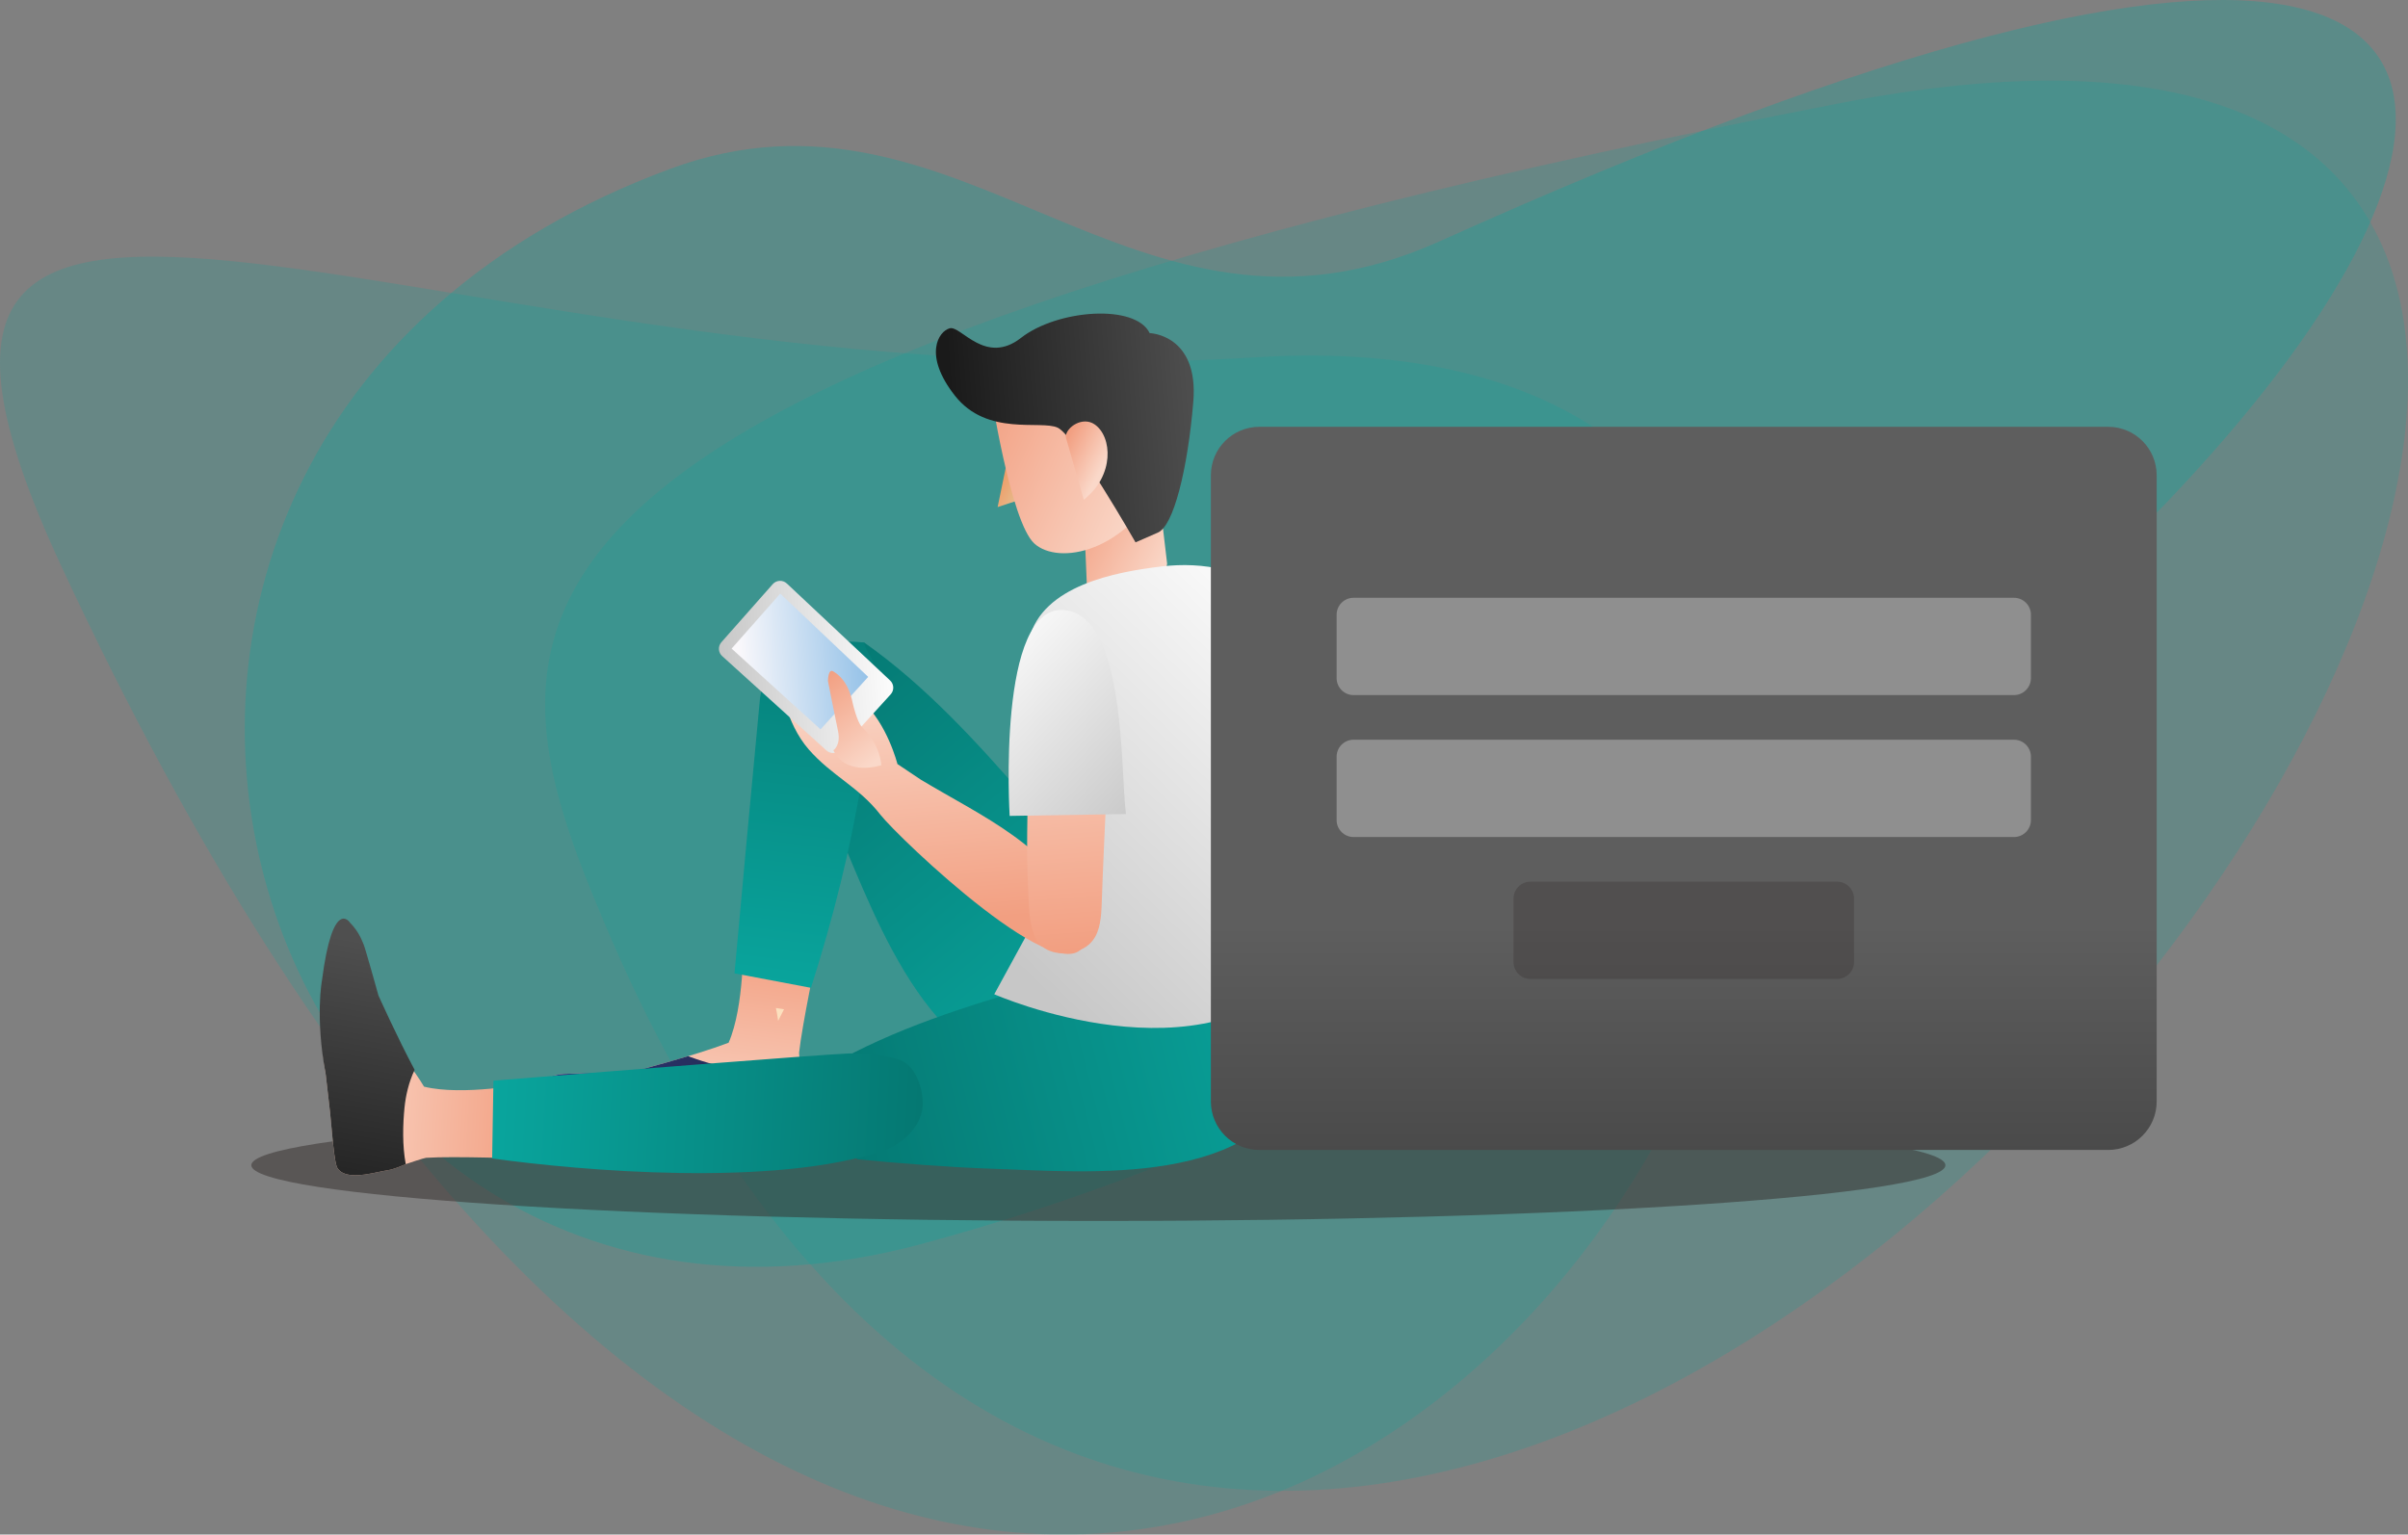 <?xml version="1.0" encoding="UTF-8"?>
<!DOCTYPE svg PUBLIC "-//W3C//DTD SVG 1.1//EN" "http://www.w3.org/Graphics/SVG/1.1/DTD/svg11.dtd">
<!-- Creator: CorelDRAW 2019 (64-Bit) -->
<svg xmlns="http://www.w3.org/2000/svg" xml:space="preserve" width="167.12mm" height="106.523mm" version="1.1" style="shape-rendering:geometricPrecision; text-rendering:geometricPrecision; image-rendering:optimizeQuality; fill-rule:evenodd; clip-rule:evenodd"
viewBox="0 0 16697.81 10643.22"
 xmlns:xlink="http://www.w3.org/1999/xlink">
 <rect x="0" y="0" width="16697.81" height="10643.22" fill="#808080" stroke="none"/>
 <defs>
  <style type="text/css">
   <![CDATA[
    .fil6 {fill:#FCE0BE;fill-rule:nonzero}
    .fil1 {fill:#09A59D;fill-opacity:0.2}
    .fil25 {fill:#FEFEFE;fill-opacity:0.302}
    .fil26 {fill:#332C2B;fill-opacity:0.302}
    .fil0 {fill:#09A59D;fill-opacity:0.302}
    .fil2 {fill:#332C2B;fill-rule:nonzero;fill-opacity:0.502}
    .fil24 {fill:url(#id0)}
    .fil16 {fill:url(#id1)}
    .fil23 {fill:url(#id2)}
    .fil17 {fill:url(#id3)}
    .fil15 {fill:url(#id4)}
    .fil22 {fill:url(#id5)}
    .fil21 {fill:url(#id6)}
    .fil14 {fill:url(#id7)}
    .fil11 {fill:url(#id8)}
    .fil4 {fill:url(#id9)}
    .fil7 {fill:url(#id10)}
    .fil19 {fill:url(#id11)}
    .fil10 {fill:url(#id12)}
    .fil13 {fill:url(#id13)}
    .fil3 {fill:url(#id14)}
    .fil5 {fill:url(#id15)}
    .fil8 {fill:url(#id16)}
    .fil9 {fill:url(#id17)}
    .fil20 {fill:url(#id18)}
    .fil12 {fill:url(#id19)}
    .fil18 {fill:url(#id20)}
   ]]>
  </style>
  <linearGradient id="id0" gradientUnits="userSpaceOnUse" x1="11675.74" y1="6416.31" x2="11675.74" y2="10419.12">
   <stop offset="0" style="stop-opacity:1; stop-color:#5E5E5E"/>
   <stop offset="1" style="stop-opacity:1; stop-color:#2B2B2B"/>
  </linearGradient>
  <linearGradient id="id1" gradientUnits="userSpaceOnUse" x1="5005.3" y1="4670.25" x2="6173.03" y2="4582.01">
   <stop offset="0" style="stop-opacity:1; stop-color:#C7C7C7"/>
   <stop offset="1" style="stop-opacity:1; stop-color:#FCFCFC"/>
  </linearGradient>
  <linearGradient id="id2" gradientUnits="userSpaceOnUse" x1="3414.62" y1="7576.62" x2="6381.62" y2="7741.03">
   <stop offset="0" style="stop-opacity:1; stop-color:#09A59D"/>
   <stop offset="1" style="stop-opacity:1; stop-color:#057872"/>
  </linearGradient>
  <linearGradient id="id3" gradientUnits="userSpaceOnUse" x1="5082.69" y1="4623.36" x2="6009.52" y2="4553.28">
   <stop offset="0" style="stop-opacity:1; stop-color:#FAF8FB"/>
   <stop offset="0.051" style="stop-opacity:1; stop-color:#FAF8FB"/>
   <stop offset="1" style="stop-opacity:1; stop-color:#95C2E8"/>
  </linearGradient>
  <linearGradient id="id4" gradientUnits="userSpaceOnUse" x1="6396.94" y1="4673.78" x2="6548.86" y2="6395.81">
   <stop offset="0" style="stop-opacity:1; stop-color:#FAD8C9"/>
   <stop offset="1" style="stop-opacity:1; stop-color:#F29F81"/>
  </linearGradient>
  <linearGradient id="id5" gradientUnits="userSpaceOnUse" x1="2701.93" y1="6559.44" x2="2424.71" y2="8122.18">
   <stop offset="0" style="stop-opacity:1; stop-color:#4F4F4F"/>
   <stop offset="1" style="stop-opacity:1; stop-color:#262626"/>
  </linearGradient>
  <linearGradient id="id6" gradientUnits="userSpaceOnUse" xlink:href="#id4" x1="2279.69" y1="7395.95" x2="3702.88" y2="7474.94">
  </linearGradient>
  <linearGradient id="id7" gradientUnits="userSpaceOnUse" xlink:href="#id1" x1="6914.9" y1="6573.78" x2="9087.95" y2="4337.61">
  </linearGradient>
  <linearGradient id="id8" gradientUnits="userSpaceOnUse" xlink:href="#id4" x1="8045.67" y1="3308.2" x2="6824.79" y2="2755.14">
  </linearGradient>
  <linearGradient id="id9" gradientUnits="userSpaceOnUse" x1="9098.02" y1="7067.99" x2="5921.08" y2="7878.87">
   <stop offset="0" style="stop-opacity:1; stop-color:#09A49C"/>
   <stop offset="1" style="stop-opacity:1; stop-color:#057A74"/>
  </linearGradient>
  <linearGradient id="id10" gradientUnits="userSpaceOnUse" x1="3785.54" y1="7450.26" x2="5575.26" y2="7676.77">
   <stop offset="0" style="stop-opacity:1; stop-color:#2C357E"/>
   <stop offset="1" style="stop-opacity:1; stop-color:#222A44"/>
  </linearGradient>
  <linearGradient id="id11" gradientUnits="userSpaceOnUse" xlink:href="#id4" x1="7325.51" y1="4629.24" x2="7470.42" y2="6589.06">
  </linearGradient>
  <linearGradient id="id12" gradientUnits="userSpaceOnUse" xlink:href="#id4" x1="8160.42" y1="3775.23" x2="7498.64" y2="3463.39">
  </linearGradient>
  <linearGradient id="id13" gradientUnits="userSpaceOnUse" xlink:href="#id4" x1="7627.43" y1="3271.64" x2="7353.55" y2="3127.36">
  </linearGradient>
  <linearGradient id="id14" gradientUnits="userSpaceOnUse" x1="7604.53" y1="7300.75" x2="5478.15" y2="4746.09">
   <stop offset="0" style="stop-opacity:1; stop-color:#09A49C"/>
   <stop offset="1" style="stop-opacity:1; stop-color:#057973"/>
  </linearGradient>
  <linearGradient id="id15" gradientUnits="userSpaceOnUse" xlink:href="#id4" x1="4653.08" y1="7871.1" x2="4821.2" y2="6478.65">
  </linearGradient>
  <linearGradient id="id16" gradientUnits="userSpaceOnUse" xlink:href="#id14" x1="5414.13" y1="6825.69" x2="5769.88" y2="3956.3">
  </linearGradient>
  <linearGradient id="id17" gradientUnits="userSpaceOnUse" x1="7110.64" y1="3415.43" x2="6914.92" y2="3321.34">
   <stop offset="0" style="stop-opacity:1; stop-color:#E5C094"/>
   <stop offset="1" style="stop-opacity:1; stop-color:#EE9962"/>
  </linearGradient>
  <linearGradient id="id18" gradientUnits="userSpaceOnUse" xlink:href="#id1" x1="7977.81" y1="5620.38" x2="6778.64" y2="4498.65">
  </linearGradient>
  <linearGradient id="id19" gradientUnits="userSpaceOnUse" x1="8261.31" y1="2960.89" x2="6616.89" y2="3088.38">
   <stop offset="0" style="stop-opacity:1; stop-color:#4D4D4D"/>
   <stop offset="1" style="stop-opacity:1; stop-color:#1A1A1A"/>
  </linearGradient>
  <linearGradient id="id20" gradientUnits="userSpaceOnUse" xlink:href="#id4" x1="6068.4" y1="5278.49" x2="5652.82" y2="4734.79">
  </linearGradient>
 </defs>
 <g id="Layer_x0020_1">
  <g id="_2355926082992">
   <g>
    <path class="fil0" d="M6380.41 8630.5c-4742.36,1270.71 -6809.89,-5581.32 -1733.99,-7459.05 2031.22,-751.4 3206.67,1461.7 5335.93,502.35 12570.15,-5663.57 4914.07,4674.85 -3601.94,6956.7z"/>
    <path class="fil1" d="M12759.16 715.65c-9805.75,1906.3 -9446.46,3606.35 -8568.34,5685.11 5118.62,12117.37 19353.5,-7781.82 8568.34,-5685.11z"/>
    <path class="fil1" d="M8702.05 2478.43c-5601.71,350.65 -10144.6,-2570.07 -8274.84,1452.67 7509.32,16156.25 17044.15,-2001.59 8274.84,-1452.67z"/>
   </g>
   <g>
    <path class="fil2" d="M13490.19 8081.64c0,213.6 -2629.79,386.7 -5873.73,386.7 -3243.93,0 -5873.72,-173.1 -5873.72,-386.7 0,-213.6 2629.79,-386.77 5873.72,-386.77 3243.94,0 5873.73,173.17 5873.73,386.77z"/>
    <path class="fil3" d="M5994.62 4457.73c420.86,297.08 775.89,685.94 1112.85,1072.63 167.37,192.11 670.1,987.47 823.32,1191.41 290.14,386.16 154.37,380.03 -364.47,657.03 -65.62,35.03 -137.44,56.73 -211.43,64.28 -871.09,88.6 -1273.35,-1052.95 -1535.11,-1666.79 -113.61,-266.54 -236.52,-595.97 -333.21,-869.2 75.4,-487.02 508.05,-449.36 508.05,-449.36z"/>
    <path class="fil4" d="M5754.07 7390.65c447.07,-256.04 949.45,-413.65 1442.34,-555.76 244.78,-70.61 1178.01,-190.35 1427.58,-243.15 472.61,-99.93 409.67,20.6 441.66,607.83 4,74.24 -6.58,148.55 -31.05,218.84 -287.56,826.94 -1492.2,709.51 -2159.13,687.53 -289.59,-9.56 -640.11,-37.26 -928.56,-65.01 -409.61,-273.97 -192.85,-650.29 -192.85,-650.29z"/>
    <path class="fil5" d="M5580.78 7576.96c0.59,-42.99 -11.73,-87.8 -20.82,-130.93 -2.64,-12.26 -20.28,-130.85 -18.94,-143.78 19.67,-187.66 127.01,-698.25 127.01,-698.25l-514.51 -81c0,0 9.3,456.9 -101,708.83l0.61 0.16c-246.14,93.64 -677.24,204.22 -677.24,204.22 0,0 -470.72,8.55 -496.39,15.57 -25.61,6.93 -87.86,14.69 -165.21,67.86 0,0 -70.82,111.11 490.73,284.53 0,0 240.46,90.7 647.85,85.59 87.33,4.91 174.72,9.83 262.05,14.75 89.75,4.99 357.04,34.84 395.44,14.23 14.83,-8.02 25.41,-16.79 32.95,-26.5 58.35,-74.37 35.98,-225.78 37.48,-315.26z"/>
    <path class="fil6" d="M5380.59 6991.5c6.32,29.44 11.25,59.09 15.22,88.94 14.03,-26.42 27.63,-53.17 40.85,-80.05l-56.06 -8.89z"/>
    <path class="fil7" d="M5559.96 7446.03c-1.57,-7.06 -8.1,-49.79 -13.09,-86.98 -21.21,7.81 -42.16,15.09 -62.53,21.88 -235.62,78.58 -471.66,33.03 -699.19,-50.65l-12.2 -5.2c-202.41,61.12 -397.07,111.05 -397.07,111.05 0,0 -470.72,8.61 -496.39,15.63 -25.61,6.93 -87.86,14.69 -165.21,67.86 0,0 -70.82,111.11 490.73,284.53 0,0 240.46,90.7 647.85,85.59 87.33,4.91 174.72,9.83 262.05,14.75 89.75,4.99 357.04,34.84 395.44,14.23 14.83,-8.02 25.41,-16.79 32.95,-26.5 58.35,-74.37 35.98,-225.78 37.48,-315.26 0.59,-42.99 -11.73,-87.8 -20.82,-130.93z"/>
    <path class="fil8" d="M5727.87 4454.02l-4.19 -0.14c-233.8,-7.06 -432.51,169.35 -454.8,402.21 -54.64,569.75 -131.87,1413.56 -175.6,1894.86l530.02 100.46c151.94,-475.16 275.12,-963.55 354.82,-1456.77 34.7,-214.26 70.48,-567.27 78.69,-784.11 1.49,-40.09 -64.28,-108.94 -62.19,-152.81 -108.07,-15.44 -149.92,-0.14 -266.75,-3.71z"/>
    <polygon class="fil9" points="6990.84,3163.5 7089,3460.5 6917.79,3517.11 "/>
    <path class="fil10" d="M7509.73 3448.11c5.47,96.89 29.32,667.27 29.32,667.27 63.39,61.79 348.55,64.35 460.46,-45.82 89.08,-87.67 93.66,-160.7 93.66,-160.7l-97.69 -828.23 -485.76 367.49z"/>
    <path class="fil11" d="M7905.92 2454.11l53.57 293.86 81.59 448.27 22.98 126.08c-251.13,511.81 -724.26,599.68 -891.37,447.74 -167.03,-151.88 -307.26,-1081.06 -307.26,-1081.06l1040.48 -234.89z"/>
    <path class="fil12" d="M7874.12 3761.63c0,0 -421.59,-739.91 -539.44,-795.22 -117.84,-55.31 -489.31,63.28 -713.55,-222.76 -221.34,-282.26 -112.8,-446.06 -35.24,-466.75 77.41,-20.68 246.55,259.96 494.16,66.45 251.95,-196.96 793.13,-237.93 892.25,-32.95 0,0 341.28,8.83 302.46,476.24 -38.81,467.41 -137.17,865.22 -247.55,908.14l-153.09 66.85z"/>
    <path class="fil13" d="M7590.26 2943.37c123.76,84.9 139.12,356.03 -74.88,522.32l-125.79 -437.37c6.8,-69.46 119.26,-140.82 200.67,-84.96z"/>
    <path class="fil14" d="M8057 3928.6c-321.76,37.8 -827.71,132.19 -920.95,503.26 -49.74,197.69 -42.78,409.12 -7.22,608.64 27.83,156.53 53.44,313.44 71.97,471.52 31.19,267.11 68.66,567.82 -4.59,831.34l-301.58 552.58c0,0 1464.36,646.11 2190.52,-209.6 0,0 -46.09,-2131.03 -386.43,-2630.19 -41.36,-60.72 -145.27,-87.81 -210.29,-103.9 -143.73,-35.59 -288.38,-40.5 -431.42,-23.65z"/>
    <path class="fil15" d="M5411.73 4737.63c0,0 34.68,275.58 196.19,460.27 161.51,184.83 345.94,258.01 497.35,453.2 118.99,153.43 1302.93,1289.11 1423.4,875.14 15.78,-54.24 -3.71,-112 -25.2,-164.28 -200.93,-489.51 -690.3,-696.65 -1118.05,-954.18l-162.31 -108.54c0,0 -70.42,-278.9 -241.68,-432.65l-569.69 -128.97z"/>
    <path class="fil16" d="M5358.15 4051.76l-355.84 402.61c-24.87,28.18 -22.44,70.96 5.32,96.15l722.92 654.53c28.05,25.41 71.29,23.33 96.69,-4.72l349.11 -384.61c25.13,-27.62 23.43,-70.34 -3.85,-95.94l-716.13 -672.59c-28.15,-26.49 -72.64,-24.39 -98.23,4.57z"/>
    <polygon class="fil17" points="5073.25,4498.63 5689.8,5058.76 6020.23,4694.78 5410.43,4117.19 "/>
    <path class="fil18" d="M5778.86 5203.42c0,0 54.05,-32.74 31.8,-135.36 -22.23,-102.62 -69.39,-344.79 -69.39,-344.79 0,0 0.74,-86.51 34.97,-67.52 34.28,19.08 108.28,72.58 136.91,222.84 0,0 29.79,129.23 63.01,162.39 33.27,33.13 120.2,123.36 135.89,266.13 0,0 -243.71,82.21 -333.2,-103.69z"/>
    <path class="fil19" d="M7579.47 6520.17c49.73,-66.43 57.07,-160.63 60.37,-260.03 8.16,-241.88 20.02,-483.31 30.73,-724.86 4.78,-107.61 9.49,-215.29 13.14,-322.95 7.28,-219.93 22.23,-543.01 -265.62,-595.65 -65.54,-11.99 -150.44,36.39 -191.28,81.19 -30.66,33.64 -49.53,80.39 -61.18,133.1 -24.82,111.84 -17.47,250.44 -22.92,347.53 -11.04,199.39 -18.6,399.36 -19.94,599.76 -0.88,128.75 -0.13,257.71 6.8,386.89 5.67,106.33 2.1,240.61 50.94,339.99 52.09,106.14 180.51,122.11 275.91,94.87 57.28,-16.29 96.3,-44.06 123.05,-79.83z"/>
    <path class="fil20" d="M7807.74 5646.12c-39.61,-298.44 2.24,-1370.77 -425.24,-1414.51 -472.86,-48.44 -381.23,1427.39 -381.23,1427.39l806.47 -12.88z"/>
    <path class="fil21" d="M2690.57 8116.13c42.51,-6.6 84.58,-26.41 125.46,-42.72 11.66,-4.64 125.53,-42.24 138.48,-43.1 188.32,-12.55 709.7,6.39 709.7,6.39l-7.69 -520.78c0,0 -448.68,86.91 -715.71,21.01l0 0.61c-134.22,-226.61 -425.64,-535.54 -425.64,-535.54 0,0 -98.77,-252.07 -110.02,-276.18 -11.27,-24.07 69.52,-82.87 3.97,-150.07 0,0 -12.74,-348.68 -88.06,234.17 0,0 -136.85,241.68 -62.54,642.19 10.05,86.93 20.07,173.83 30.12,260.75 10.24,89.22 26.28,357.72 53.15,392.03 10.45,13.34 20.89,22.24 31.74,28.03 83.28,44.8 228.55,-2.97 317.02,-16.78z"/>
    <path class="fil22" d="M2813.61 8074.42c-24.47,-131.39 -20.21,-274.03 -8.63,-391.95 8.28,-84.36 30.38,-179.16 70.21,-262.11 -121.08,-226.47 -250.79,-515.45 -250.79,-515.45 0,0 -91.96,-331.11 -103.23,-355.24 -11.17,-24.12 -29.43,-84.08 -95,-151.27 0,0 -118.12,-182.11 -193.45,400.72 0,0 -48.52,252.47 25.8,652.98 10.05,86.93 20.07,173.83 30.04,260.75 10.32,89.22 26.36,357.72 53.23,392.03 10.45,13.34 20.89,22.24 31.74,28.03 83.28,44.8 228.55,-2.97 317.02,-16.78 41.63,-6.47 82.82,-25.61 123.05,-41.71z"/>
    <path class="fil23" d="M3412.75 8034.73c613.76,85.51 1961.5,202.69 2722.77,-57.39 119.66,-40.92 248.03,-162.52 261.44,-294.12 10.29,-101.75 -31.94,-250.92 -119.47,-312.44 -72.3,-50.8 -312.25,-67.78 -395.79,-64.02 -236.51,10.71 -1746.57,131.12 -2460.04,188.53l-8.9 539.44z"/>
    <g>
     <path class="fil24" d="M14618.8 2960.24l-5886.01 0c-185.72,0 -336.27,150.55 -336.27,336.18l0 4343.05c0,185.86 150.55,336.42 336.27,336.42l5886.01 0c185.63,0 336.27,-150.56 336.27,-336.42l0 -4343.05c0,-185.63 -150.64,-336.18 -336.27,-336.18z"/>
     <g>
      <path class="fil25" d="M9385.81 4146.09l4579.97 0c64.49,0 117.25,52.76 117.25,117.26l0 440.43c0,64.49 -52.77,117.24 -117.25,117.24l-4579.97 0c-64.5,0 -117.25,-52.76 -117.25,-117.24l0 -440.43c0,-64.5 52.76,-117.26 117.25,-117.26z"/>
      <path class="fil25" d="M9385.81 5130.6l4579.97 0c64.49,0 117.25,52.75 117.25,117.25l0 440.43c0,64.5 -52.77,117.24 -117.25,117.24l-4579.97 0c-64.5,0 -117.25,-52.75 -117.25,-117.24l0 -440.43c0,-64.5 52.76,-117.25 117.25,-117.25z"/>
      <path class="fil26" d="M10612.52 6115.09l2126.54 0c64.5,0 117.25,52.76 117.25,117.26l0 440.42c0,64.5 -52.76,117.25 -117.25,117.25l-2126.54 0c-64.5,0 -117.25,-52.76 -117.25,-117.25l0 -440.42c0,-64.5 52.76,-117.26 117.25,-117.26z"/>
     </g>
    </g>
   </g>
  </g>
 </g>
</svg>
